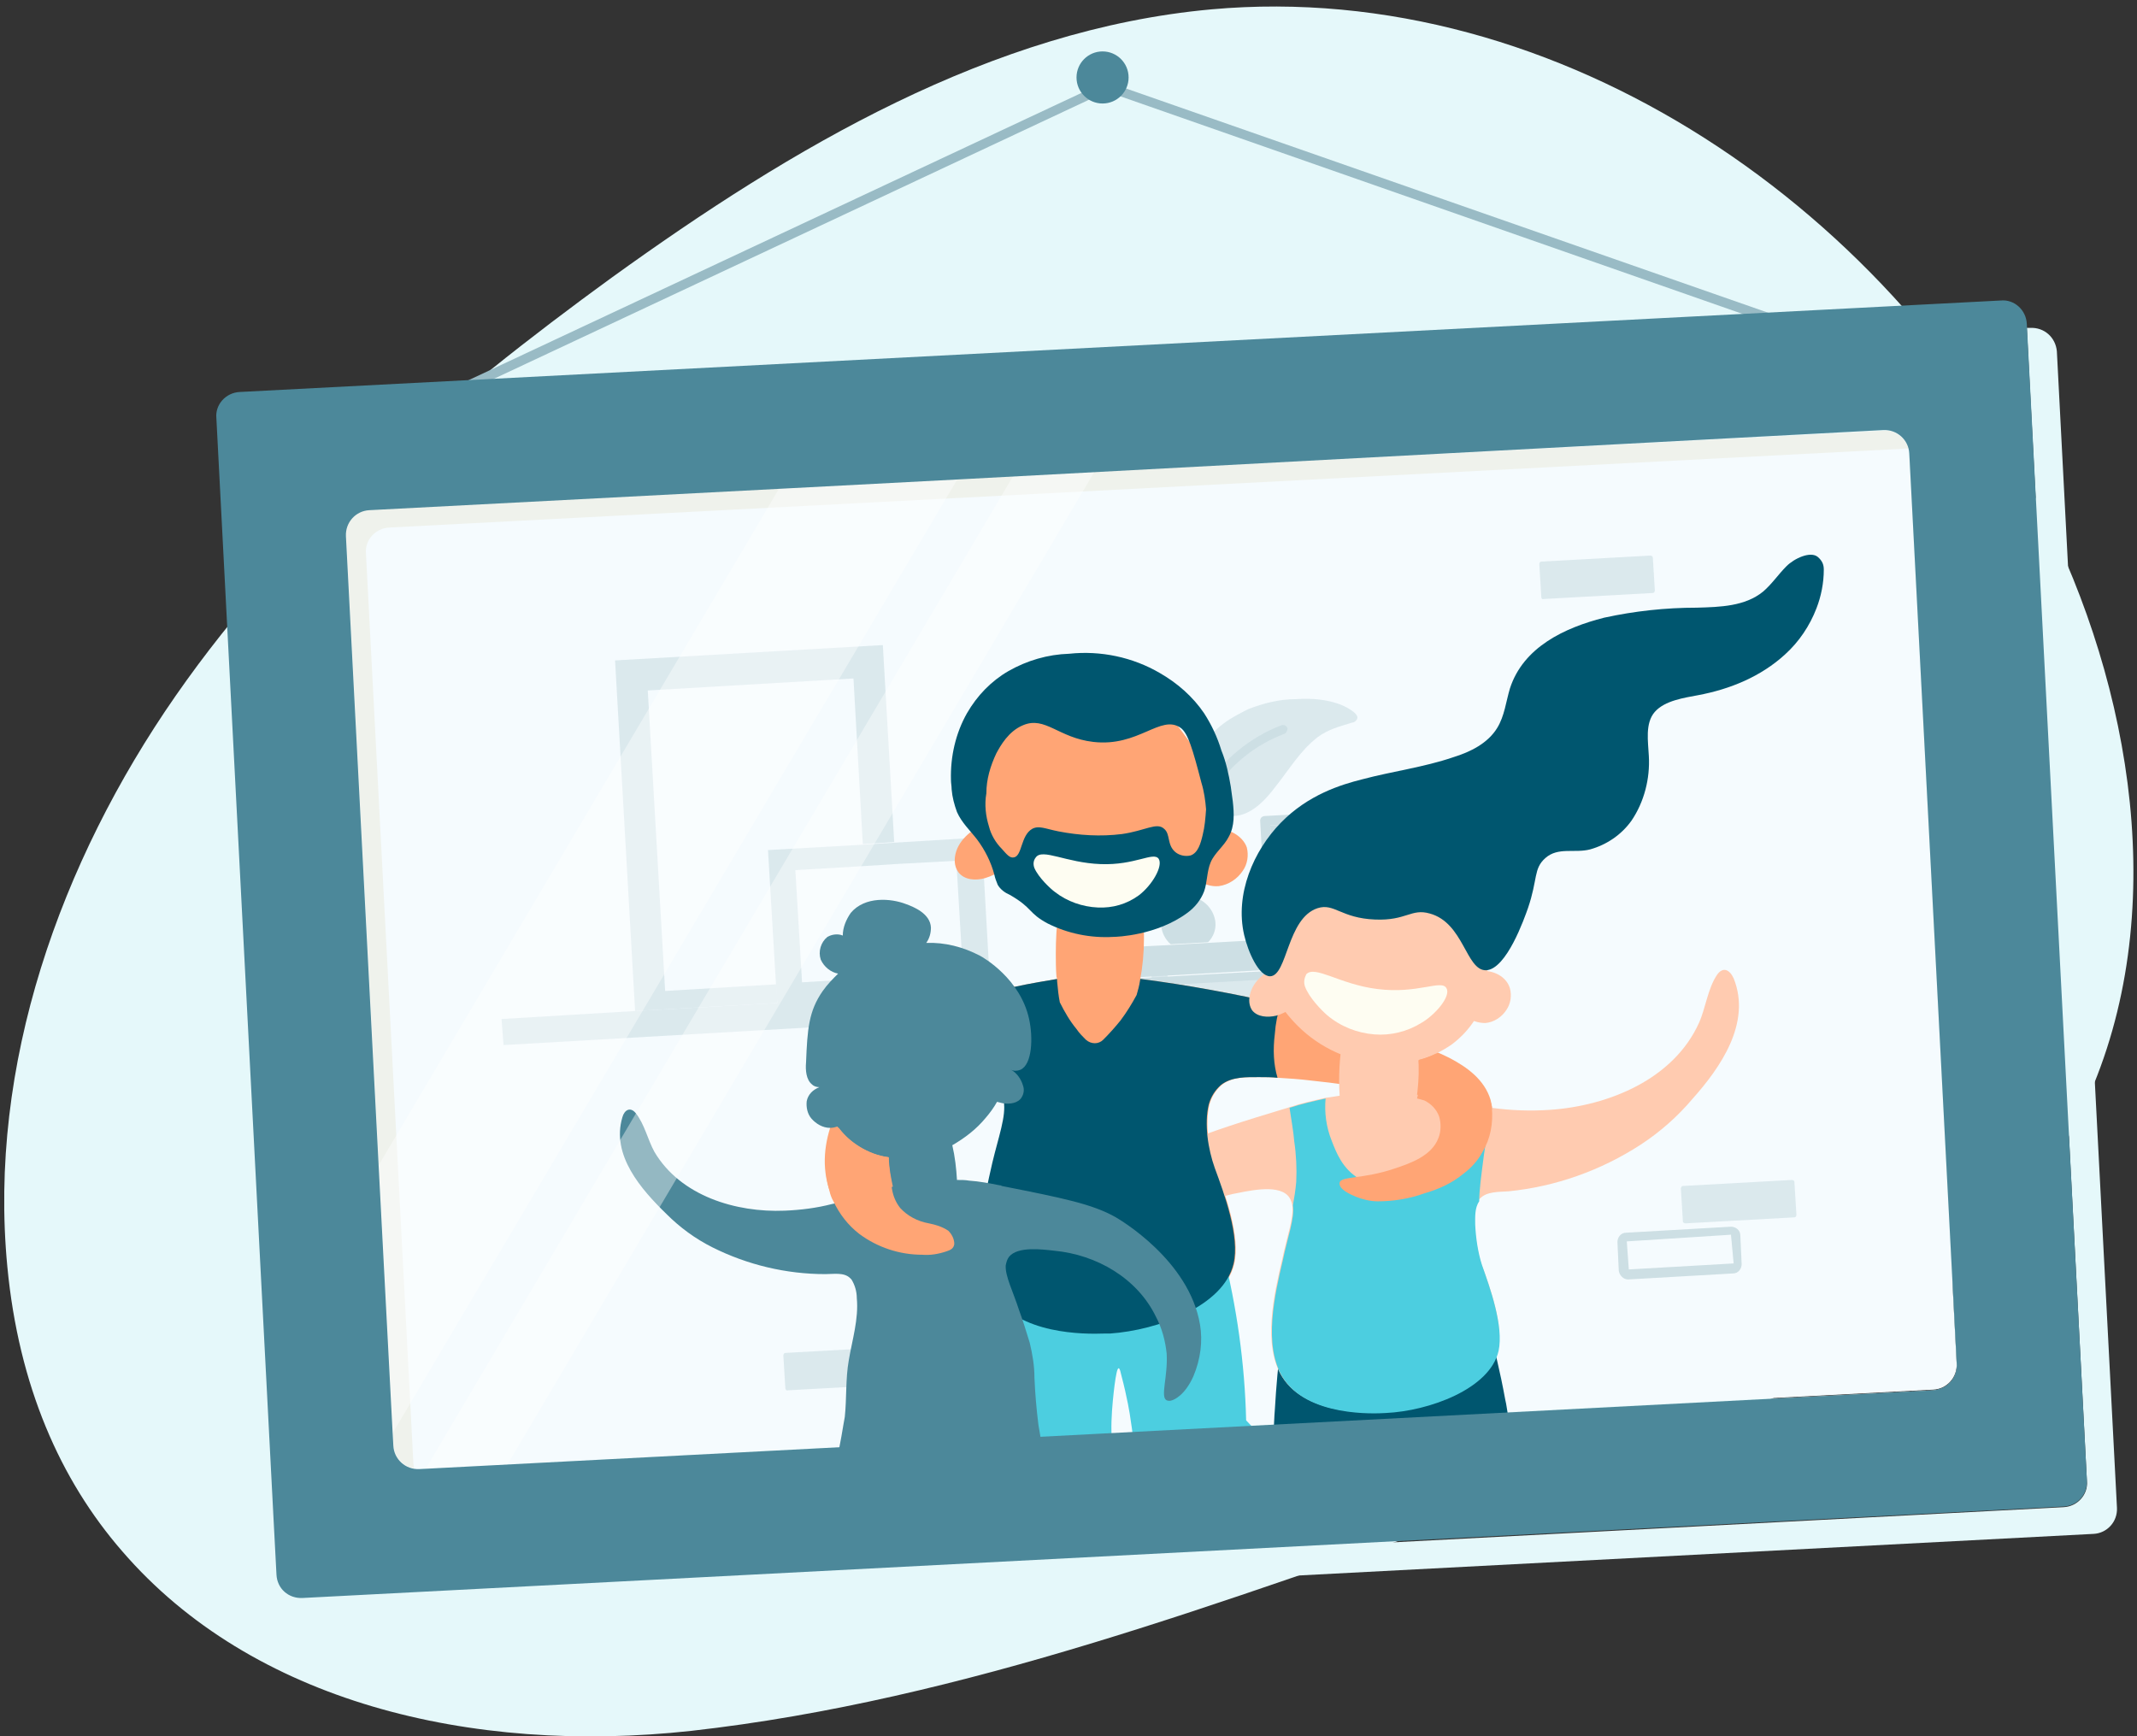 <?xml version="1.0" encoding="utf-8"?>
<!-- Generator: Adobe Illustrator 22.0.1, SVG Export Plug-In . SVG Version: 6.00 Build 0)  -->
<svg version="1.1" id="Layer_1" xmlns="http://www.w3.org/2000/svg" xmlns:xlink="http://www.w3.org/1999/xlink" x="0px" y="0px"
	 viewBox="0 0 320 260" style="enable-background:new 0 0 320 260;" xml:space="preserve">
<rect x="0" y="0" width="320" height="260" fill="#333333" stroke="none"/>
<style type="text/css">
	.st0{fill:#E5F8FA;}
	.st1{fill:#F5FBFE;}
	.st2{opacity:0.7;}
	.st3{opacity:0.4;}
	.st4{fill:#99BBC5;}
	.st5{fill:#BCD3D8;}
	.st6{fill:#FFA575;}
	.st7{fill:#EFF2EC;}
	.st8{fill:#E5F9F8;}
	.st9{fill:#00566F;}
	.st10{fill:#FFCBB0;}
	.st11{fill:#4CCEE0;}
	.st12{fill:#FEFDF2;}
	.st13{fill:#4C889A;}
	.st14{fill:#FFFFFF;}
</style>
<title>addFamilySansBunSpot</title>
<path class="st0" d="M18.3,232.3C9,221.6,2.8,207.5,1.1,189.7c-2.9-30.2,7.9-60.6,25.2-85.5s40.9-44.9,65.4-62.7
	c26.9-19.4,56.7-37.1,89.7-40.1C233.6-3.3,284.3,31.7,307,78.9c13,27,18.1,61.1,4.1,88.8c-17.2,34-54.9,47-88.6,58.5
	c-39,13.4-78,28.4-119,33C70.4,262.8,37.7,254.8,18.3,232.3z"/>
<path class="st1" d="M285.9,68l7.1,136.2c0.1,2.1-1.5,3.8-3.5,3.9c0,0,0,0,0,0L62.8,220c-2.1,0.1-3.8-1.5-3.9-3.5c0,0,0,0,0,0
	L51.8,80.2c-0.1-2.1,1.5-3.8,3.5-3.9L282,64.5C284,64.3,285.8,65.9,285.9,68C285.9,68,285.9,68,285.9,68z"/>
<g class="st2">
	<g class="st3">
		
			<rect x="200.8" y="126.9" transform="matrix(0.998 -5.738978e-02 5.738978e-02 0.998 -7.016 11.896)" class="st4" width="5.6" height="2.4"/>
		
			<rect x="172.4" y="142.4" transform="matrix(0.998 -5.738980e-02 5.738980e-02 0.998 -8.016 10.198)" class="st4" width="2.4" height="4.6"/>
		
			<rect x="195.3" y="127.2" transform="matrix(0.998 -5.738978e-02 5.738978e-02 0.998 -7.044 11.579)" class="st4" width="5.6" height="2.4"/>
		
			<rect x="189.7" y="127.6" transform="matrix(0.998 -5.738978e-02 5.738978e-02 0.998 -7.071 11.261)" class="st4" width="5.6" height="2.4"/>
		<polygon class="st4" points="216,148.4 75.4,156.5 75.1,152.6 95.1,151.4 116.4,150.2 135.2,149.1 148.4,148.4 167.7,147.3 
			172.5,147 173.2,147 174.9,146.9 190.7,145.9 196.3,145.6 201.8,145.3 201.8,145.3 207.3,145 215.8,144.5 		"/>
		<polygon class="st4" points="133.9,126.1 129.2,126.4 127.8,101.6 97,103.4 99.6,148.4 116.3,147.4 116.4,150.2 95.1,151.4 
			92.1,98.9 132.2,96.6 		"/>
		<path class="st4" d="M147,125.4l-13.2,0.8l-4.7,0.3l-14.1,0.8l1.2,20.2l0.2,2.8l18.8-1.1l13.1-0.8L147,125.4z M135,146.2l-4.7,0.3
			l-10.2,0.6l-1-16.8l10.2-0.6l4.7-0.3l9.2-0.5l1,16.8L135,146.2z"/>
		<path class="st4" d="M173.4,124.7c1.3,0.1,2.5-0.5,3.3-1.6c0.8-1.3,0.9-2.9,0.4-4.4c-0.6-1.6-1.9-3-3.5-3.6
			c-1.4-0.5-2.8-0.6-4.2-0.2c-2.2,0.5-4.1,1.9-5.2,3.8c-1.5,2.5-1.7,6.1,0.1,8.4c0.1,0.2,0.3,0.3,0.5,0.4c1,0.4,1.6-1,1.8-1.7
			c0.2-0.7,0.5-1.4,1-1.9c1-0.8,2.3-1,3.5-0.4c0.6,0.4,1.2,0.7,1.9,1C172.9,124.7,173.2,124.7,173.4,124.7z"/>
		<path class="st4" d="M179.9,112.6c-0.3,0.9-1.3,3.5,0,6.1c0.9,1.8,2.6,3.4,4.7,3.5c2.7,0,4.9-2.4,6.4-4.4c2-2.5,3.7-5.4,6.3-7.4
			c1.6-1.2,3.3-1.6,5.2-2.2c0.3,0,0.5-0.2,0.7-0.5c0.2-0.4-0.1-0.7-0.4-1c-0.6-0.5-3.1-2.4-8.8-2c-2.4,0-4.8,0.6-7.1,1.5
			C185,107.2,181.3,108.8,179.9,112.6z"/>
		<path class="st4" d="M252,182.9l-0.3-4.9c0-0.2,0.1-0.4,0.3-0.4l16.3-0.9c0.2,0,0.4,0.1,0.4,0.3l0.3,4.9c0,0.2-0.1,0.4-0.3,0.4
			l-16.3,0.9C252.2,183.2,252,183.1,252,182.9z"/>
		<path class="st4" d="M117.6,207.9l-0.3-4.9c0-0.2,0.1-0.4,0.3-0.4l16.3-0.9c0.2,0,0.4,0.1,0.4,0.3l0.3,4.9c0,0.2-0.1,0.4-0.3,0.4
			l-16.3,0.9C117.8,208.3,117.6,208.1,117.6,207.9z"/>
		<path class="st4" d="M230.8,89.4l-0.3-4.9c0-0.2,0.1-0.4,0.3-0.4l16.3-0.9c0.2,0,0.4,0.1,0.4,0.3l0.3,4.9c0,0.2-0.1,0.4-0.3,0.4
			l-16.3,0.9C230.9,89.8,230.8,89.6,230.8,89.4z"/>
	</g>
	<path class="st5" d="M206.7,121.9c0-0.2-0.1-0.4-0.2-0.5c-0.1-0.1-0.3-0.2-0.5-0.2l-5.5,0.3l0,0c-0.4,0-0.7,0.4-0.7,0.8v0.7
		l1.2,21.6l0,0.7c0,0.2,0.1,0.4,0.2,0.5c0.1,0.1,0.3,0.2,0.5,0.2h0l5.5-0.3c0.4,0,0.7-0.4,0.7-0.8c0,0,0,0,0,0L206.7,121.9z
		 M202.5,144.6l-1.2-21.6l4.1-0.2l1.2,21.6L202.5,144.6z"/>
	<polygon class="st5" points="206.6,144.3 202.5,144.6 201.2,123 205.4,122.7 	"/>
	<path class="st5" d="M191.4,145.2l-0.2-3.8c0-0.4-0.3-0.7-0.7-0.7c0,0,0,0,0,0h-0.7l-7.1,0.4l-9.1,0.5l-6.1,0.3
		c-0.2,0-0.4,0.1-0.5,0.2c-0.1,0.1-0.2,0.3-0.2,0.5l0.3,4.6c0,0.4,0.3,0.7,0.7,0.7l0,0l23-1.3h0c0.4,0,0.7-0.4,0.7-0.8L191.4,145.2z
		 M168.4,146.6l-0.2-3.1l21.6-1.2l0.2,3.1L168.4,146.6z"/>
	
		<rect x="168.3" y="142.8" transform="matrix(0.998 -5.704129e-02 5.704129e-02 0.998 -7.943 10.45)" class="st5" width="21.6" height="3.1"/>
	<path class="st5" d="M202.5,144.6l-1.2-21.6v-0.7c0-0.4-0.3-0.7-0.7-0.7l0,0l-5.5,0.3H195c-0.4,0-0.7,0.4-0.7,0.8l0,0.7l1.2,21.6
		v0.7c0,0.4,0.3,0.7,0.7,0.7h0l5.5-0.3h0c0.2,0,0.4-0.1,0.5-0.2c0.1-0.1,0.2-0.3,0.2-0.5L202.5,144.6z M196.9,144.9l-1.2-21.6
		l4.1-0.2l1.2,21.6L196.9,144.9z"/>
	<path class="st5" d="M196.9,144.9l-1.2-21.6v-0.7c0-0.4-0.3-0.7-0.7-0.7h-0.1l-5.5,0.3c-0.2,0-0.4,0.1-0.5,0.2
		c-0.1,0.1-0.2,0.3-0.2,0.5l1,17.8l0.1,1.4l0.2,3.1l0,0.7c0,0.2,0.1,0.4,0.2,0.5c0.1,0.1,0.3,0.2,0.5,0.2h0l5.5-0.3h0
		c0.4,0,0.7-0.4,0.7-0.7L196.9,144.9z M191.4,145.2l-0.2-3.8l-1-17.8l4.1-0.2l1.3,21.6L191.4,145.2z"/>
	<polygon class="st5" points="195.5,145 191.4,145.2 191.2,141.4 190.2,123.6 194.3,123.4 	"/>
	<path class="st5" d="M182,138.1c0.1,1.1-0.3,2.2-1.1,3l-5.6,0.3c-1.7-1.5-1.9-4-0.5-5.7c0.4-0.5,0.9-0.9,1.5-1.1
		c0.3-0.1,0.5-0.4,0.4-0.7l-0.1-1.8l0.9-0.1l0,0l0.8,0l0.1,1.8c0,0.3,0.2,0.6,0.5,0.6C180.6,134.9,181.8,136.4,182,138.1L182,138.1z
		"/>
	<path class="st5" d="M180.4,131.2c0,0.4-0.3,0.7-0.6,0.7l0,0l-1.4,0.1l-0.8,0l0,0l-0.9,0.1l-1.3,0.1h-0.2c-0.4,0-0.7-0.3-0.7-0.7
		c0-0.4,0.3-0.7,0.7-0.7h0.6l0.9-0.1l0,0l1.4-0.1h0l0.8,0l0.6,0C180.1,130.5,180.4,130.8,180.4,131.2z"/>
	<path class="st5" d="M192.3,109.9c-8.2,3.1-13.7,10.8-14,19.5c0,0.4,0,0.8,0,1.2c0,0.4,0,0.5,0,0.7c0,0.3-0.1,0.6-0.4,0.7
		c-0.1,0-0.2,0.1-0.3,0.1l0,0c-0.1,0-0.2,0-0.3-0.1c-0.3-0.1-0.4-0.3-0.4-0.6c0-0.2,0-0.5,0-0.7c0-0.2,0-0.7,0-1.1
		c0.1-1.6,0.3-3.3,0.7-4.9c0.6-2.4,1.6-4.7,2.9-6.8c2.7-4.2,6.7-7.5,11.4-9.3c0.4-0.1,0.8,0.1,0.9,0.5
		C192.8,109.4,192.6,109.8,192.3,109.9L192.3,109.9z"/>
	<path class="st5" d="M178.3,130.6L178.3,130.6c0,0.3,0,0.5,0,0.8c0,0.3-0.2,0.5-0.4,0.6c-0.1,0-0.2,0.1-0.3,0.1l0,0
		c-0.1,0-0.2,0-0.3-0.1c-0.3-0.1-0.5-0.4-0.4-0.7c0-0.2,0-0.4,0-0.6c0-0.4,0-0.8,0-1.1c-0.3-5.2-2.2-9.3-5-10.2
		c-0.6-0.2-2.8-0.7-4.3,0.5c-0.9,0.9-1.4,2.1-1.4,3.3c0,0.4-0.3,0.7-0.7,0.7c-0.4,0-0.7-0.3-0.7-0.7c0,0,0,0,0,0
		c0-1.7,0.7-3.3,1.9-4.4c2.1-1.7,4.9-1,5.7-0.8c2.4,0.8,4.2,3.2,5.2,6.7c0.4,1.5,0.7,3.1,0.8,4.7
		C178.3,129.8,178.3,130.2,178.3,130.6z"/>
	<path class="st5" d="M243.8,191.6c-0.7,0-1.3-0.6-1.4-1.3l-0.2-4.3c0-0.7,0.5-1.4,1.3-1.4c0,0,0,0,0,0l15.7-0.9
		c0.7,0,1.4,0.5,1.4,1.3c0,0,0,0,0,0l0.2,4.3c0,0.7-0.5,1.4-1.3,1.4c0,0,0,0,0,0L243.8,191.6L243.8,191.6z M243.8,190.2L243.8,190.2
		z M259.2,184.9l-15.6,1l0.3,4.2l15.7-0.9L259.2,184.9z"/>
</g>
<path class="st6" d="M222,172.5c-1.7,2.2-3.7,4.2-6,5.9c-1.1,0.9-2.4,1.5-3.8,1.8c-0.4,0-0.8,0-1.3,0c-1-0.1-2.1-0.5-2.3-1.5
	c-0.2-1.4,3-2.9,3.9-3.6c1.8-1.4,3.3-3.2,4.4-5.2c0.5-0.9,0.6-2,0.2-3c-0.7-1.4-2.5-1.7-3.9-2.1c-1.9-0.5-3.7-1-5.6-1.3
	c-3.8-0.8-7.6-1.3-11.4-1.7c-1.6-0.2-3.2-0.3-4.8-0.4c-0.9-0.1-1.8-0.1-2.7-0.1c-1.9,0-4.2-0.1-5.8,1.2c-0.9,0.8-1.5,1.8-1.8,2.9
	c-0.7,2.9-0.1,6.7,0.9,9.5c1.4,3.8,3.8,10.3,2.8,14.4c-1.5,6.3-11.3,9.9-18.5,10.4c-0.1,0-0.3,0-0.4,0h-0.5
	c-2.8,0.1-12.8,0.2-16.7-6c-3.3-5.3-1.3-13.9,0-19.6c0.9-3.8,2.1-7,1.7-9.2c-0.1-0.6-0.4-1.2-0.8-1.6c-0.5-0.5-1.1-0.8-1.8-0.9
	c-1.1-0.3-2.3-0.4-3.4-0.4c-1.1,0-2.2,0.3-3.2,0.9c-0.9,0.5-1.7,1.2-2.4,2.1c-1.7,1.9-3.1,4-4.1,6.3c-1.1,2.8-1.6,6.8,0.4,9.3
	c1.1,1.4,2.8,2,4.4,2.4c1.1,0.2,2.1,0.5,3,1.1l0.2,0.2c0.5,0.5,0.8,1.2,0.8,1.9c-0.1,0.7-0.6,0.9-1.2,1.1c-0.4,0.2-0.9,0.3-1.3,0.4
	c-0.8,0.1-1.6,0.2-2.4,0.2c-3.5,0-7-1.1-9.8-3.2c-2.2-1.7-3.8-4.1-4.7-6.8c-2.4-7.8,3.1-15.2,4.8-17.4c3.2-4.1,7.5-7.3,12.3-9.3
	l0.9-0.4c6.2-2.7,13.4-3.7,16.2-4.2c0.4-0.1,0.9-0.1,1.4-0.2c3.7-0.4,7.4-0.3,11.1,0.2c7,0.9,14,2.2,21,3.8c4.8,1.2,9.6,2.5,14.4,4
	c3.6,1.2,7.4,2.3,10.8,4c2.7,1.4,5.3,3.3,6.2,6.3C223.9,167.5,223.5,170.2,222,172.5z"/>
<path class="st7" d="M285.8,67.2c-0.3,0-0.5-0.1-0.8,0L58.3,79c-2.1,0.1-3.7,1.9-3.5,3.9l7.1,136.2c0,0.3,0.1,0.5,0.1,0.8
	c-1.7-0.3-3-1.7-3.1-3.5L51.8,80.2c-0.1-2.1,1.5-3.8,3.5-3.9L282,64.5C283.7,64.3,285.3,65.5,285.8,67.2z"/>
<path class="st8" d="M288.9,70.7l7.1,136.2c0.1,2.1-1.5,3.8-3.5,3.9c0,0,0,0,0,0L65.8,222.7c-1.8,0.1-3.3-1-3.8-2.7
	c0.3,0,0.5,0.1,0.8,0l226.7-11.8c2.1-0.1,3.7-1.9,3.5-3.9c0,0,0,0,0,0L285.9,68c0-0.3-0.1-0.5-0.1-0.8
	C287.5,67.5,288.8,68.9,288.9,70.7z"/>
<path class="st9" d="M225.9,212.5l-35.2,1.8c0.1-1,0.1-2.1,0.2-3.2c0.2-3.5,0.5-6.8,0.9-10l31.3-1.7c0.6,2.3,1.5,5.8,2.3,10.2
	C225.6,210.4,225.7,211.4,225.9,212.5z"/>
<path class="st10" d="M259.6,146.5c-0.6-1.3-1.6-1.8-2.5-0.5c-1.4,2.1-1.7,5-2.7,7.2c-3.8,8.4-13.5,12.4-22.3,13
	c-2.9,0.2-5.8,0.1-8.7-0.3c-2.6-0.3-5.1-0.7-7.6-1.2c-0.9-0.2-1.8-0.4-2.7-0.6c-3.2-0.7-6.9-0.7-11.8-0.1c-1,0.1-1.9,0.3-2.8,0.4
	c-1.8,0.4-3.6,0.8-5.4,1.4l-0.3,0.1c-7,2.1-11.6,3.6-15.2,5.1c0.2,0.6,0.3,1.2,0.3,1.9c0.2,2.6,0.5,5.4,0.6,8.1c1.9-1,4-1.7,6.1-2.2
	c2.1-0.4,6.5-1.5,8.2,0.2c0.4,0.4,0.6,0.9,0.7,1.4c0.3,1.9-0.8,4.8-1.5,8.2c-1.2,5.1-3,12.8,0,17.6c3.7,5.9,13.8,5.4,15.4,5.3
	c6.5-0.3,15.6-3.6,16.9-9.3c0.9-3.7-1.2-9.5-2.5-13c-0.6-1.9-0.9-4-1-6c0-1.1-0.1-2.5,0.6-3.5c0-0.1,0.1-0.1,0.2-0.2
	c1-1.1,2.9-1,4.3-1.1c7-0.7,13.8-3.1,19.8-7c2.9-1.9,5.5-4.2,7.7-6.8C257.6,159.9,262.3,153.2,259.6,146.5z"/>
<polygon class="st4" points="36.7,74.2 36.1,72.9 165.6,12.2 299.9,59.1 299.5,60.5 165.7,13.7 "/>
<path class="st11" d="M186.6,212.7c-0.2-8.5-1.4-17-3.5-25.3l-34.9,3.2c-0.8,5.3-1.2,9.8-1.4,13.2c-0.6,10.2,0.4,12.5,1.7,14.1
	c2.1,2.6,5.1,3.4,7.3,3.9c6.6,1.6,11-0.8,21.3-3c4.4-0.9,8.8-1.6,13.3-2.1L186.6,212.7z"/>
<path class="st9" d="M191.3,161.4c-0.9-0.1-1.8-0.1-2.7-0.1c-1.9,0-4.2-0.1-5.8,1.2c-0.9,0.8-1.5,1.8-1.8,2.9
	c-0.7,2.9-0.1,6.7,0.9,9.5c1.4,3.8,3.8,10.3,2.8,14.4c-1.5,6.3-11.3,9.9-18.5,10.4c-0.1,0-0.3,0-0.4,0h-0.5
	c-2.8,0.1-12.8,0.2-16.7-6c-3.3-5.3-1.3-13.9,0-19.6c0.9-3.8,2.1-7,1.7-9.2c-0.1-0.6-0.4-1.2-0.8-1.6c-0.5-0.5-1.1-0.8-1.8-0.9
	c-1.1-0.3-2.3-0.4-3.4-0.4c-1-4.2-2.4-7.8-3.1-10.8l0.9-0.4c6.2-2.7,13.4-3.7,16.2-4.2c0.4-0.1,0.9-0.1,1.4-0.2
	c3.7-0.4,7.4-0.3,11.1,0.2c7,0.9,14,2.2,21,3.8c-0.5,1.4-0.8,2.9-0.9,4.4C190.6,157.2,190.7,159.4,191.3,161.4z"/>
<path class="st6" d="M148.3,123.4c-0.1-0.1-0.1-0.1-0.2-0.1c-0.2,0-0.4,0-0.6,0.1c-2.1,0.8-4.2,2.6-4.5,4.9c-0.1,0.8,0,1.6,0.5,2.3
	c0.9,1.2,2.6,1.3,4,0.9c2-0.6,3.6-1.8,4.7-3.6l-3.7-4.3C148.4,123.6,148.4,123.5,148.3,123.4z"/>
<path class="st6" d="M181.5,124.1c2.5-0.2,4.6,1.1,5.2,2.8c0.3,1.2,0.1,2.5-0.6,3.5c-0.8,1.2-2.1,2.1-3.6,2.3
	c-2.2,0.2-4.5-1.4-5.2-4L181.5,124.1z"/>
<path class="st6" d="M171.3,140.5c0,2.2-0.2,4.3-0.6,6.4c-0.1,0.7-0.3,1.4-0.5,2.1c-0.7,1.3-1.5,2.6-2.4,3.8c-0.8,1-1.7,2-2.6,2.9
	c-0.7,0.7-1.8,0.7-2.6,0c-0.5-0.5-1-1-1.4-1.6c-1-1.2-1.8-2.6-2.5-4c-0.2-1-0.3-2-0.4-3.1c0-0.2,0-0.5-0.1-0.7
	c-0.1-1.2-0.1-2.4-0.1-3.5c0-2.1,0.1-4.1,0.4-6.2l12-2.7c0.2,1,0.4,2,0.6,3.1C171.3,138.1,171.3,139.3,171.3,140.5z"/>
<path class="st6" d="M144.7,123c1.1,2.5,2.4,2,3.6,4.6c1,2.1,0.8,3.8,2.6,5.7c0.1,0.1,0.4,0.4,0.9,0.8c3.8,3.3,8.6,5.2,13.6,5.4
	c4.3,0.2,8.6-1,12.1-3.5c0.9-0.5,1.7-1.2,2.3-2c1.2-1.9,0.4-3.2,1.1-5.7c0.8-2.7,2.3-2.7,2.9-4.8s-0.3-4.4-2.2-7.3
	c-5.5-8.2-9.6-14.7-17.5-14.9c-10.2-0.3-19.4,9.1-20,16.6C143.9,119.5,144.1,121.3,144.7,123z"/>
<path class="st9" d="M184.6,120c-0.1-0.8-0.2-1.5-0.3-2.2c-0.3-1.8-0.7-3.7-1.4-5.4c-0.6-2-1.5-3.9-2.6-5.6c-1.7-2.5-4-4.5-6.6-6
	c-4.1-2.4-8.9-3.4-13.6-2.9c-3.2,0.1-6.3,1-9.1,2.6c-2.6,1.5-4.7,3.7-6.2,6.3c-1.7,3-2.5,6.5-2.4,10c0,0.5,0.1,0.9,0.1,1.4
	c0.1,1.2,0.4,2.3,0.8,3.4c0.7,1.6,2,2.8,3,4.1c1.2,1.6,2.1,3.4,2.6,5.3c0.1,0.5,0.3,1,0.5,1.5c0.4,0.7,1.1,1.2,1.8,1.5
	c3.5,2,2.7,2.7,5.7,4.3c3,1.5,6.4,2.2,9.8,2c0.5,0,6.5-0.2,11.1-3.6c1.1-0.8,2-1.9,2.5-3.2c0.5-1.4,0.4-3,1-4.4
	c0.6-1.4,2-2.4,2.7-3.8C184.9,123.7,184.8,121.8,184.6,120z M180.1,125c-0.3,1.3-0.7,2.7-1.8,3.1c-0.8,0.2-1.7,0-2.3-0.5
	c-1.3-1.1-0.7-2.7-1.7-3.5c-1.1-1-2.8,0.3-6.3,0.8c-3.2,0.4-6.4,0.2-9.5-0.4c-2-0.4-2.9-0.9-3.9-0.4c-1.8,1-1.5,4.1-2.8,4.3
	c-0.6,0.1-1-0.4-1.8-1.3c-0.9-0.9-1.6-2.1-1.9-3.3c-0.5-1.6-0.7-3.3-0.4-5c0-2.1,0.6-4.1,1.5-6c0.6-1.1,1.8-3.3,4-4.2
	c3.3-1.4,5.3,1.9,10.5,2.5c6.8,0.8,10.1-4.2,13.1-2.1c1.1,0.8,1.8,3.2,3.1,8.2c0.4,1.3,0.6,2.7,0.7,4
	C180.5,122.6,180.4,123.8,180.1,125z"/>
<path class="st12" d="M154.9,130c0.6,1.4,2.4,3.1,3.1,3.6c1.8,1.4,4.1,2.2,6.4,2.3c2.2,0.1,4.3-0.5,6.1-1.8c2-1.5,3.7-4.4,3-5.5
	c-0.8-1.1-3.5,1-8.7,0.8c-5.2-0.2-8.7-2.4-9.7-1C154.7,128.9,154.7,129.5,154.9,130z"/>
<path class="st1" d="M168.1,217.9c-0.4,0.2-0.8,0.1-1-0.3c-1.2-1.5-0.5-7.8-0.2-10.2c0.2-1.5,0.4-2.5,0.6-2.5s0.3,0.6,0.4,1
	c0.9,3.4,1.3,5.9,1.4,6.7c0.3,2,0.4,2.6,0.3,3.2c-0.1,0.6-0.4,1.2-0.9,1.6C168.6,217.7,168.4,217.8,168.1,217.9z"/>
<path class="st13" d="M178.7,206.1c-1.3,2.9-2.9,3.5-3.2,3.6c-0.3,0.1-0.5,0.1-0.8,0c-1-0.5,0.2-3.5,0-7c-0.2-1.9-0.7-3.8-1.6-5.5
	c-2.8-5.8-8.9-9.3-15.2-9.9c-1.8-0.2-5.5-0.7-6.8,0.9c-0.3,0.4-0.4,0.8-0.5,1.3c-0.1,1.6,1.1,3.9,2,6.7c0.6,1.6,1.1,3.3,1.6,4.9
	c0.4,1.7,0.7,3.4,0.7,5.2c0.1,2.4,0.3,4.7,0.6,7.1c0.2,1.2,0.4,2.3,0.6,3.5c0.2,0.9,0.5,1.8,0.1,2.8c-1,2.2-6.3,4.3-30.8-1.9
	c0.2,0,1-5.2,1.1-5.6c0.3-2.8,0.1-5.7,0.6-8.5c0.5-3,1.5-6.2,1.2-9.3c0-1-0.3-2-0.8-2.8c-0.1-0.1-0.1-0.1-0.2-0.2
	c-0.9-0.9-2.5-0.6-3.7-0.6c-5.9,0-11.7-1.4-16.9-4c-2.6-1.3-4.9-3-6.9-5c-3.8-3.7-8.3-8.8-6.6-14.5c0.3-1.1,1.2-1.6,2-0.6
	c1.3,1.6,1.8,4,2.8,5.8c3.9,6.6,12.2,9.1,19.5,8.8c2.4-0.1,4.8-0.4,7.1-1c2.1-0.4,4.1-1,6.2-1.7c0.7-0.2,1.5-0.5,2.2-0.7l0.7-0.2
	c-0.3-1.4-0.6-2.9-0.6-4.4c-1.6-0.2-3.1-0.8-4.4-1.6c-1.3-0.8-2.4-1.8-3.3-3c-0.3,0.1-0.7,0.2-1.1,0.2c-1.1,0-2.1-0.6-2.8-1.4
	c-0.6-0.7-0.8-1.7-0.7-2.6c0.2-1,0.9-1.7,1.9-2.1c-0.4,0-0.8-0.1-1.1-0.4c-0.9-0.7-1-2.2-0.9-3.3c0.2-5,0.4-7.7,2.5-10.7
	c0.7-1,1.5-1.8,2.3-2.6c-1.1-0.2-2.1-1-2.6-2.1c-0.4-1.2,0-2.6,1-3.4c0.7-0.4,1.6-0.5,2.3-0.2c0-1.2,0.5-2.4,1.2-3.4
	c2.1-2.5,6-2.2,8.3-1.3c1.1,0.4,3.6,1.4,3.7,3.5c0,0.8-0.2,1.6-0.7,2.3c2.8-0.1,5.5,0.6,8,1.9c0.6,0.3,6.1,3.5,7.4,9.5
	c0.6,2.7,0.5,6.8-1.3,7.6c-0.5,0.2-1,0.2-1.4,0c0.9,0.5,1.5,1.4,1.8,2.4c0.2,0.6,0.1,1.2-0.2,1.7c-0.5,0.9-1.8,1.1-2.9,0.9
	c-0.3-0.1-0.5-0.1-0.8-0.2c-0.5,0.9-1.1,1.7-1.7,2.4c-1.4,1.7-3.1,3-5,4.1c0.4,1.7,0.6,3.5,0.7,5.2c0.6,0,1.3,0,1.8,0.1
	c1.5,0.1,3.1,0.4,4.6,0.7c0.1,0,0.2,0,0.3,0.1c9.1,1.8,13.6,2.7,17.1,4.7c0.5,0.3,11,6.4,12.6,16.1
	C180.1,200.8,179.8,203.5,178.7,206.1z"/>
<path class="st10" d="M191.8,144.9c-0.1-0.1-0.1-0.1-0.2-0.1c-0.2,0-0.4,0-0.5,0.1c-1.9,0.7-3.7,2.3-4,4.4c-0.1,0.7,0,1.4,0.4,2
	c0.8,1,2.3,1.1,3.6,0.8c1.8-0.5,3.3-1.7,4.2-3.2l-3.3-3.8C191.9,145,191.9,144.9,191.8,144.9z"/>
<path class="st10" d="M221.5,145.4c2.2-0.2,4.1,0.9,4.6,2.6c0.3,1.1,0.1,2.3-0.5,3.2c-0.7,1.1-1.9,1.9-3.2,2c-2.2,0-4.1-1.5-4.7-3.6
	L221.5,145.4z"/>
<path class="st10" d="M200.9,156.5c-0.4,2.9-0.5,5.8-0.2,8.7c0.1,1.2,0.3,2.4,0.4,3.4c0.9,1.9,2.1,3.6,3.6,5c0.6,0.6,1.6,0.6,2.3,0
	c0,0,0,0,0,0c1.8-1.7,3.3-3.8,4.5-6c0.9-3.6,1.2-7.3,0.7-10.9c-0.1-1-0.3-1.9-0.5-2.8L200.9,156.5z"/>
<path class="st10" d="M188.8,144.3c1,3.5,2.9,6.7,5.5,9.3c3.4,3.4,7.9,5.4,12.7,5.7c3.7,0.3,7.4-0.8,10.4-2.9c2.4-1.8,4.2-4.3,5-7.2
	c1.1-4.3-0.5-7.9-1.7-10.4c-1.5-3.3-6.1-13.1-15.4-13.5c-8.9-0.4-16.8,7.8-17.1,14.4C188.2,141.2,188.4,142.8,188.8,144.3z"/>
<path class="st9" d="M273.1,85.3c0,2-0.4,4-1.1,5.8c-1,2.6-2.6,5-4.7,6.9c-3.6,3.3-8.2,5.2-13,6.1c-2.1,0.4-5,0.8-6.5,2.5
	c-1.5,1.7-1,4.5-0.9,6.6c0.2,3.4-0.7,6.9-2.6,9.7c-1.5,2.1-3.7,3.6-6.2,4.3c-2.3,0.6-4.8-0.4-6.7,1.3c-1.8,1.6-1.1,3.1-2.6,7.5
	c-0.5,1.4-3.2,9.2-6.3,9.3c-3,0-3.3-7.1-8.4-8.5c-2.8-0.8-3.5,1.1-8.2,0.9c-5.1-0.2-6.1-2.5-8.6-1.7c-4.6,1.5-4.5,10.1-7.1,10.2
	c-1.7,0-3.3-3.6-3.9-6.2c-1.4-6.1,1.4-12.6,5.5-16.8s9-5.7,12.2-6.5c4.5-1.2,9.2-1.8,13.6-3.3c2.6-0.8,5.2-2.1,6.6-4.4
	c1.1-1.8,1.3-3.9,1.9-5.9c2-6.2,8.2-9.1,14.1-10.6c4.6-1,9.2-1.5,13.9-1.5c3.5-0.1,7.2-0.2,9.9-2.4c1.3-1.1,2.3-2.6,3.5-3.8
	c1.2-1.2,3.6-2.3,4.7-1.4C272.9,84,273.1,84.6,273.1,85.3z"/>
<path class="st12" d="M195.4,147.7c0.6,1.7,2.6,3.7,3.3,4.3c2,1.7,4.5,2.7,7.1,2.9c2.4,0.2,4.9-0.4,7-1.7c2.1-1.2,4.5-4,3.8-5.2
	c-0.7-1.4-4.3,0.9-10.4,0.1c-5.6-0.7-9.3-3.6-10.6-2.2C195.3,146.5,195.2,147.1,195.4,147.7z"/>
<path class="st11" d="M221.9,189.4c-0.6-1.9-0.9-4-1-6c0-1.1-0.1-2.5,0.6-3.5c0-1.6,0.3-3.8,0.7-6.9c0.4-2.8,0.8-5.1,1.2-7
	c-2.6-0.3-5.1-0.7-7.6-1.2c0,0.3,0,0.7,0,1c1.7,3.5,0.7,8.3-3,10.1c-0.4,0.5-0.9,0.8-1.4,1.1c-2.6,1.4-5.8,0.7-7.9-0.5
	c-2.5-1.5-3.4-3.9-4.1-5.7c-0.8-2-1.1-4.2-0.9-6.3c-1.8,0.4-3.6,0.8-5.4,1.4c0.3,2,0.6,3.7,0.7,5c0.3,2,0.4,4.1,0.3,6.1
	c-0.1,1.2-0.3,2.4-0.5,3.5c0.3,1.9-0.8,4.8-1.5,8.2c-1.2,5.1-3,12.8,0,17.6c3.7,5.9,13.8,5.4,15.4,5.3c6.5-0.3,15.6-3.6,16.9-9.3
	C225.2,198.6,223.1,192.8,221.9,189.4z"/>
<path class="st0" d="M308,52.6l9,173.2c0.1,2.1-1.5,3.8-3.5,3.9c0,0,0,0,0,0L49.8,243.5c-2.1,0.1-3.8-1.5-3.9-3.5c0,0,0,0,0,0v-0.5
	L309,225.7c2.1-0.1,3.7-1.9,3.5-3.9c0,0,0,0,0,0l-9-172.7h0.5C306.1,49,307.8,50.5,308,52.6z"/>
<circle class="st13" cx="165.1" cy="11.6" r="3.9"/>
<path class="st6" d="M142.9,186.3c-0.1,0.7-0.6,0.9-1.2,1.1c-1.2,0.4-2.4,0.6-3.6,0.5c-3.4,0-6.7-1.1-9.4-3.1c-1.7-1.3-3-3-3.9-4.9
	c-0.3-0.5-0.5-1.1-0.6-1.6c-0.9-3-0.7-6.3,0.4-9.2c0.3,0,0.7-0.1,1-0.2c0.9,1.2,2,2.2,3.2,2.9c1.3,0.8,2.7,1.3,4.2,1.5
	c0.1,1.2,0.2,2.5,0.5,3.7c0,0.2,0,0.4,0,0.5c0.1,1.2,0.5,2.4,1.3,3.4c1.1,1.2,2.6,2,4.3,2.3c1,0.2,2,0.5,2.9,1.1
	C142.5,184.8,142.9,185.5,142.9,186.3z"/>
<g class="st3">
	<polygon class="st14" points="149.8,60.7 143.4,71.7 58.8,214.6 52.2,225.8 40.9,226.4 39.7,203.2 56.7,174.5 116.7,73.1 
		123.2,62.1 	"/>
</g>
<g class="st3">
	<polygon class="st14" points="70.8,228.1 58.5,228.8 156.2,63.7 168.4,63 	"/>
</g>
<path class="st13" d="M303.5,48.5c-0.1-2.1-1.9-3.7-3.9-3.5c0,0,0,0,0,0L35.9,58.7c-2.1,0.1-3.7,1.9-3.5,3.9c0,0,0,0,0,0l7.3,140.6
	l1.2,23.1l0.5,9.5c0.1,2.1,1.8,3.6,3.9,3.5c0,0,0,0,0,0l263.7-13.7c2.1-0.1,3.6-1.8,3.5-3.9c0,0,0,0,0,0L303.5,48.5z M289.5,208.2
	L62.8,220c-2.1,0.1-3.8-1.5-3.9-3.5c0,0,0,0,0,0l-0.1-1.8l-2.1-40.1l-4.9-94.3c-0.1-2.1,1.5-3.8,3.5-3.9l61.4-3.2l26.7-1.4L282,64.4
	c2.1-0.1,3.8,1.5,3.9,3.5l7.1,136.2C293.2,206.3,291.6,208,289.5,208.2C289.5,208.2,289.5,208.2,289.5,208.2z"/>
<path class="st6" d="M222,172.5c-0.7,1.3-1.7,2.4-2.9,3.3c-1.7,1.4-3.7,2.3-5.8,2.9c-2.2,0.8-4.6,1.2-7,1.2c-1.1,0-2.3-0.3-3.3-0.7
	c-0.7-0.3-2.6-1.1-2.4-2.1c0.2-1,3.5-0.5,8.2-2.1c2.4-0.8,5.6-1.9,6.6-4.6c0.4-1,0.4-2.2,0.1-3.2c-0.4-1.1-1.2-1.9-2.2-2.4
	c-0.3-0.1-0.7-0.2-1.1-0.3c0-0.2,0.1-0.3,0.1-0.5c0.2-1.8,0.3-3.5,0.2-5.3c0.9-0.2,1.7-0.5,2.5-0.9c0.7,0.3,1.3,0.6,2,0.9
	c2.7,1.4,5.3,3.3,6.2,6.3c0.1,0.3,0.2,0.6,0.2,0.9C223.6,168.2,223.2,170.5,222,172.5z"/>
</svg>
